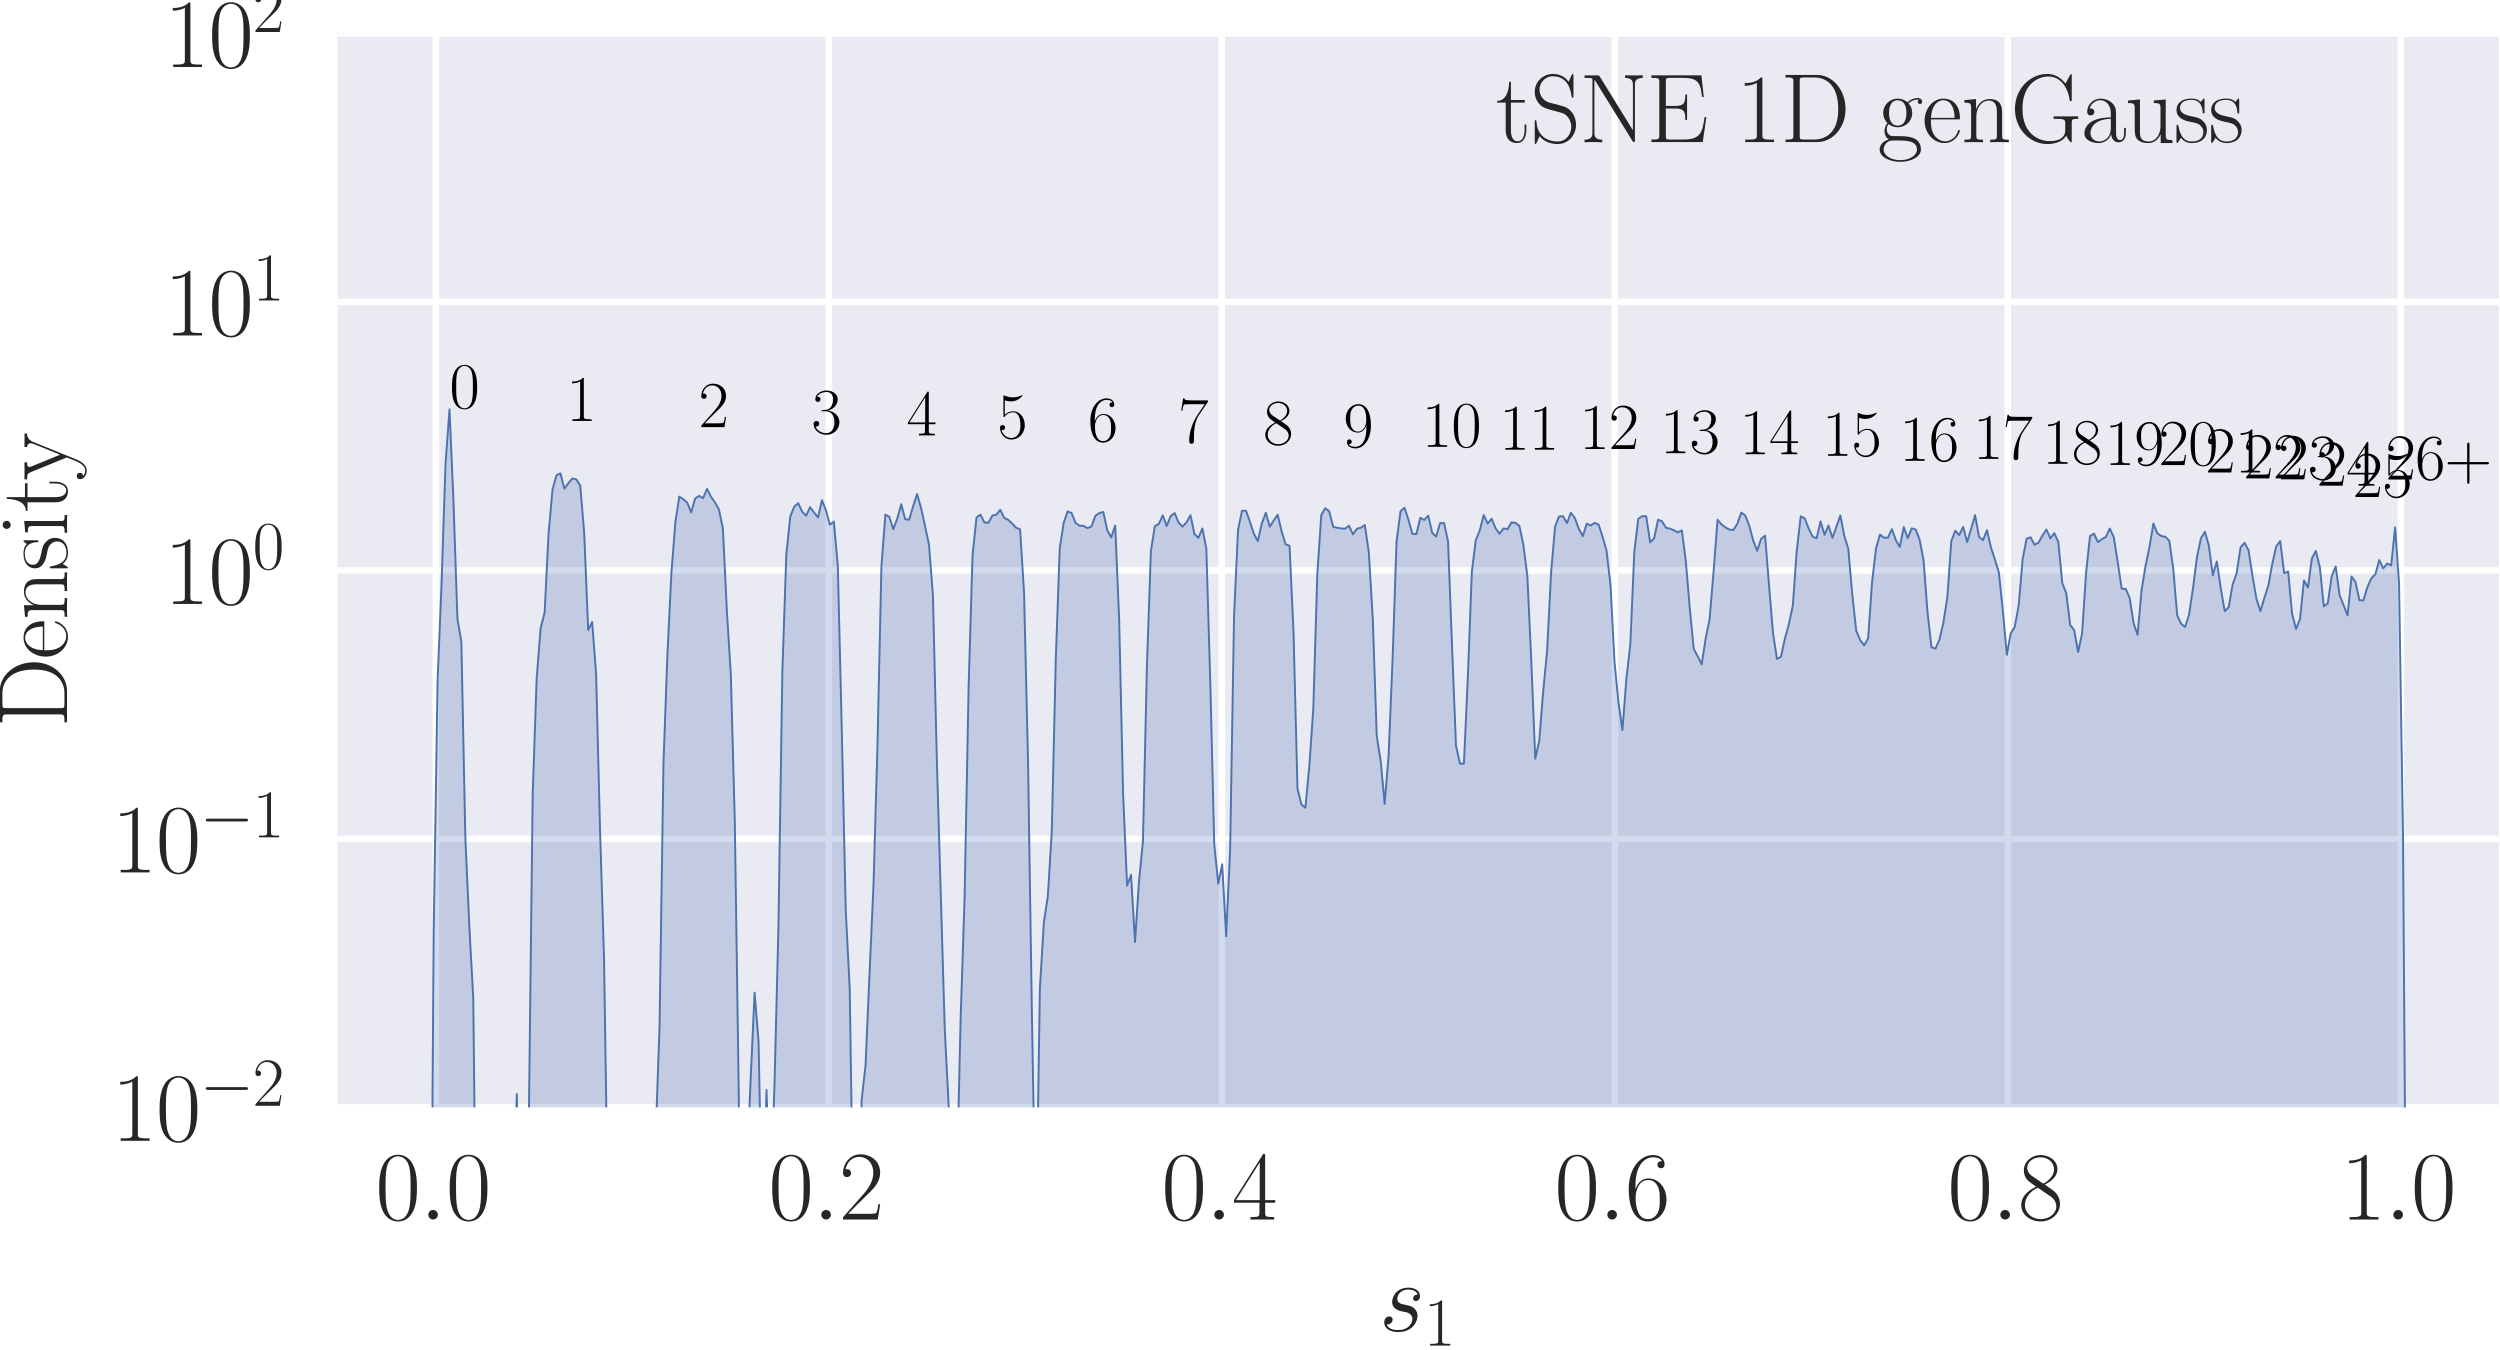 <?xml version="1.0" encoding="utf-8" standalone="no"?>
<!DOCTYPE svg PUBLIC "-//W3C//DTD SVG 1.1//EN"
  "http://www.w3.org/Graphics/SVG/1.1/DTD/svg11.dtd">
<svg xmlns:xlink="http://www.w3.org/1999/xlink" width="387.217pt" height="209.076pt" viewBox="0 0 387.217 209.076" xmlns="http://www.w3.org/2000/svg" version="1.1">
 <defs>
  <style type="text/css">*{stroke-linejoin: round; stroke-linecap: butt}</style>
 </defs>
 <g id="figure_1">
  <g id="patch_1">
   <path d="M 0 209.076 
L 387.217 209.076 
L 387.217 0 
L 0 0 
z
" style="fill: #ffffff"/>
  </g>
  <g id="axes_1">
   <g id="patch_2">
    <path d="M 52.282 171.509 
L 387.082 171.509 
L 387.082 5.189 
L 52.282 5.189 
z
" style="fill: #eaeaf2"/>
   </g>
   <g id="matplotlib.axis_1">
    <g id="xtick_1">
     <g id="line2d_1">
      <path d="M 67.501 171.509 
L 67.501 5.189 
" clip-path="url(#p5abcb6fc78)" style="fill: none; stroke: #ffffff; stroke-linecap: round"/>
     </g>
     <g id="line2d_2"/>
     <g id="text_1">
      <!-- $\mathdefault{0.0}$ -->
      <g style="fill: #262626" transform="translate(58.152 188.887) scale(0.15 -0.15)">
       <defs>
        <path id="CMR17-30" d="M 2688 2025 
C 2688 2416 2682 3080 2413 3591 
C 2176 4039 1798 4198 1466 4198 
C 1158 4198 768 4058 525 3597 
C 269 3118 243 2524 243 2025 
C 243 1661 250 1106 448 619 
C 723 -39 1216 -128 1466 -128 
C 1760 -128 2208 -7 2470 600 
C 2662 1042 2688 1559 2688 2025 
z
M 1466 -26 
C 1056 -26 813 325 723 812 
C 653 1188 653 1738 653 2096 
C 653 2588 653 2997 736 3387 
C 858 3929 1216 4096 1466 4096 
C 1728 4096 2067 3923 2189 3400 
C 2272 3036 2278 2607 2278 2096 
C 2278 1680 2278 1169 2202 792 
C 2067 95 1690 -26 1466 -26 
z
" transform="scale(0.016)"/>
        <path id="CMMI12-3a" d="M 1178 307 
C 1178 492 1024 619 870 619 
C 685 619 557 466 557 313 
C 557 128 710 0 864 0 
C 1050 0 1178 153 1178 307 
z
" transform="scale(0.016)"/>
       </defs>
       <use xlink:href="#CMR17-30" transform="scale(0.996)"/>
       <use xlink:href="#CMMI12-3a" transform="translate(45.69 0) scale(0.996)"/>
       <use xlink:href="#CMR17-30" transform="translate(72.788 0) scale(0.996)"/>
      </g>
     </g>
    </g>
    <g id="xtick_2">
     <g id="line2d_3">
      <path d="M 128.373 171.509 
L 128.373 5.189 
" clip-path="url(#p5abcb6fc78)" style="fill: none; stroke: #ffffff; stroke-linecap: round"/>
     </g>
     <g id="line2d_4"/>
     <g id="text_2">
      <!-- $\mathdefault{0.2}$ -->
      <g style="fill: #262626" transform="translate(119.025 188.887) scale(0.15 -0.15)">
       <defs>
        <path id="CMR17-32" d="M 2669 989 
L 2554 989 
C 2490 536 2438 459 2413 420 
C 2381 369 1920 369 1830 369 
L 602 369 
C 832 619 1280 1072 1824 1597 
C 2214 1967 2669 2402 2669 3035 
C 2669 3790 2067 4224 1395 4224 
C 691 4224 262 3604 262 3030 
C 262 2780 448 2748 525 2748 
C 589 2748 781 2787 781 3010 
C 781 3207 614 3264 525 3264 
C 486 3264 448 3258 422 3245 
C 544 3790 915 4058 1306 4058 
C 1862 4058 2227 3617 2227 3035 
C 2227 2479 1901 2000 1536 1584 
L 262 146 
L 262 0 
L 2515 0 
L 2669 989 
z
" transform="scale(0.016)"/>
       </defs>
       <use xlink:href="#CMR17-30" transform="scale(0.996)"/>
       <use xlink:href="#CMMI12-3a" transform="translate(45.69 0) scale(0.996)"/>
       <use xlink:href="#CMR17-32" transform="translate(72.788 0) scale(0.996)"/>
      </g>
     </g>
    </g>
    <g id="xtick_3">
     <g id="line2d_5">
      <path d="M 189.246 171.509 
L 189.246 5.189 
" clip-path="url(#p5abcb6fc78)" style="fill: none; stroke: #ffffff; stroke-linecap: round"/>
     </g>
     <g id="line2d_6"/>
     <g id="text_3">
      <!-- $\mathdefault{0.4}$ -->
      <g style="fill: #262626" transform="translate(179.898 188.887) scale(0.15 -0.15)">
       <defs>
        <path id="CMR17-34" d="M 2150 4122 
C 2150 4256 2144 4256 2029 4256 
L 128 1254 
L 128 1088 
L 1779 1088 
L 1779 457 
C 1779 224 1766 160 1318 160 
L 1197 160 
L 1197 0 
C 1402 0 1747 0 1965 0 
C 2182 0 2528 0 2733 0 
L 2733 160 
L 2611 160 
C 2163 160 2150 224 2150 457 
L 2150 1088 
L 2803 1088 
L 2803 1254 
L 2150 1254 
L 2150 4122 
z
M 1798 3703 
L 1798 1254 
L 256 1254 
L 1798 3703 
z
" transform="scale(0.016)"/>
       </defs>
       <use xlink:href="#CMR17-30" transform="scale(0.996)"/>
       <use xlink:href="#CMMI12-3a" transform="translate(45.69 0) scale(0.996)"/>
       <use xlink:href="#CMR17-34" transform="translate(72.788 0) scale(0.996)"/>
      </g>
     </g>
    </g>
    <g id="xtick_4">
     <g id="line2d_7">
      <path d="M 250.119 171.509 
L 250.119 5.189 
" clip-path="url(#p5abcb6fc78)" style="fill: none; stroke: #ffffff; stroke-linecap: round"/>
     </g>
     <g id="line2d_8"/>
     <g id="text_4">
      <!-- $\mathdefault{0.6}$ -->
      <g style="fill: #262626" transform="translate(240.77 188.887) scale(0.15 -0.15)">
       <defs>
        <path id="CMR17-36" d="M 678 2176 
C 678 3690 1395 4032 1811 4032 
C 1946 4032 2272 4009 2400 3776 
C 2298 3776 2106 3776 2106 3553 
C 2106 3381 2246 3323 2336 3323 
C 2394 3323 2566 3348 2566 3560 
C 2566 3954 2246 4179 1805 4179 
C 1043 4179 243 3390 243 1984 
C 243 253 966 -128 1478 -128 
C 2099 -128 2688 427 2688 1283 
C 2688 2081 2170 2662 1517 2662 
C 1126 2662 838 2407 678 1960 
L 678 2176 
z
M 1478 25 
C 691 25 691 1200 691 1436 
C 691 1896 909 2560 1504 2560 
C 1613 2560 1926 2560 2138 2120 
C 2253 1870 2253 1609 2253 1289 
C 2253 944 2253 690 2118 434 
C 1978 171 1773 25 1478 25 
z
" transform="scale(0.016)"/>
       </defs>
       <use xlink:href="#CMR17-30" transform="scale(0.996)"/>
       <use xlink:href="#CMMI12-3a" transform="translate(45.69 0) scale(0.996)"/>
       <use xlink:href="#CMR17-36" transform="translate(72.788 0) scale(0.996)"/>
      </g>
     </g>
    </g>
    <g id="xtick_5">
     <g id="line2d_9">
      <path d="M 310.992 171.509 
L 310.992 5.189 
" clip-path="url(#p5abcb6fc78)" style="fill: none; stroke: #ffffff; stroke-linecap: round"/>
     </g>
     <g id="line2d_10"/>
     <g id="text_5">
      <!-- $\mathdefault{0.8}$ -->
      <g style="fill: #262626" transform="translate(301.643 188.887) scale(0.15 -0.15)">
       <defs>
        <path id="CMR17-38" d="M 1741 2264 
C 2144 2467 2554 2773 2554 3263 
C 2554 3841 1990 4179 1472 4179 
C 890 4179 378 3759 378 3180 
C 378 3021 416 2747 666 2505 
C 730 2442 998 2251 1171 2130 
C 883 1983 211 1634 211 934 
C 211 279 838 -128 1459 -128 
C 2144 -128 2720 362 2720 1010 
C 2720 1590 2330 1857 2074 2029 
L 1741 2264 
z
M 902 2822 
C 851 2854 595 3051 595 3351 
C 595 3739 998 4032 1459 4032 
C 1965 4032 2336 3676 2336 3262 
C 2336 2669 1670 2331 1638 2331 
C 1632 2331 1626 2331 1574 2370 
L 902 2822 
z
M 2080 1519 
C 2176 1449 2483 1240 2483 851 
C 2483 381 2010 25 1472 25 
C 890 25 448 438 448 940 
C 448 1443 838 1862 1280 2060 
L 2080 1519 
z
" transform="scale(0.016)"/>
       </defs>
       <use xlink:href="#CMR17-30" transform="scale(0.996)"/>
       <use xlink:href="#CMMI12-3a" transform="translate(45.69 0) scale(0.996)"/>
       <use xlink:href="#CMR17-38" transform="translate(72.788 0) scale(0.996)"/>
      </g>
     </g>
    </g>
    <g id="xtick_6">
     <g id="line2d_11">
      <path d="M 371.864 171.509 
L 371.864 5.189 
" clip-path="url(#p5abcb6fc78)" style="fill: none; stroke: #ffffff; stroke-linecap: round"/>
     </g>
     <g id="line2d_12"/>
     <g id="text_6">
      <!-- $\mathdefault{1.0}$ -->
      <g style="fill: #262626" transform="translate(362.516 188.887) scale(0.15 -0.15)">
       <defs>
        <path id="CMR17-31" d="M 1702 4058 
C 1702 4192 1696 4192 1606 4192 
C 1357 3916 979 3827 621 3827 
C 602 3827 570 3827 563 3808 
C 557 3795 557 3782 557 3648 
C 755 3648 1088 3686 1344 3839 
L 1344 461 
C 1344 236 1331 160 781 160 
L 589 160 
L 589 0 
C 896 0 1216 0 1523 0 
C 1830 0 2150 0 2458 0 
L 2458 160 
L 2266 160 
C 1715 160 1702 230 1702 458 
L 1702 4058 
z
" transform="scale(0.016)"/>
       </defs>
       <use xlink:href="#CMR17-31" transform="scale(0.996)"/>
       <use xlink:href="#CMMI12-3a" transform="translate(45.69 0) scale(0.996)"/>
       <use xlink:href="#CMR17-30" transform="translate(72.788 0) scale(0.996)"/>
      </g>
     </g>
    </g>
    <g id="text_7">
     <!-- $s_1$ -->
     <g style="fill: #262626" transform="translate(213.621 206.17) scale(0.15 -0.15)">
      <defs>
       <path id="CMMI12-73" d="M 1459 1280 
C 1568 1261 1741 1223 1779 1216 
C 1862 1192 2150 1090 2150 783 
C 2150 586 1971 70 1229 70 
C 1094 70 614 70 486 436 
C 742 404 870 603 870 745 
C 870 880 781 950 653 950 
C 512 950 326 841 326 552 
C 326 173 710 -64 1222 -64 
C 2195 -64 2483 651 2483 984 
C 2483 1079 2483 1258 2278 1462 
C 2118 1616 1965 1648 1619 1718 
C 1446 1756 1171 1814 1171 2101 
C 1171 2229 1286 2689 1894 2689 
C 2163 2689 2426 2589 2490 2368 
C 2208 2368 2195 2125 2195 2119 
C 2195 1984 2317 1946 2374 1946 
C 2464 1946 2643 2015 2643 2281 
C 2643 2545 2400 2816 1901 2816 
C 1062 2816 838 2160 838 1899 
C 838 1414 1312 1312 1459 1280 
z
" transform="scale(0.016)"/>
      </defs>
      <use xlink:href="#CMMI12-73" transform="scale(0.996)"/>
      <use xlink:href="#CMR17-31" transform="translate(45.95 -14.944) scale(0.697)"/>
     </g>
    </g>
   </g>
   <g id="matplotlib.axis_2">
    <g id="ytick_1">
     <g id="line2d_13">
      <path d="M 52.282 171.509 
L 387.082 171.509 
" clip-path="url(#p5abcb6fc78)" style="fill: none; stroke: #ffffff; stroke-linecap: round"/>
     </g>
     <g id="line2d_14"/>
     <g id="text_8">
      <!-- $\mathdefault{10^{-2}}$ -->
      <g style="fill: #262626" transform="translate(17.283 176.698) scale(0.15 -0.15)">
       <defs>
        <path id="CMSY10-0" d="M 4218 1472 
C 4326 1472 4442 1472 4442 1600 
C 4442 1728 4326 1728 4218 1728 
L 755 1728 
C 646 1728 531 1728 531 1600 
C 531 1472 646 1472 755 1472 
L 4218 1472 
z
" transform="scale(0.016)"/>
       </defs>
       <use xlink:href="#CMR17-31" transform="scale(0.996)"/>
       <use xlink:href="#CMR17-30" transform="translate(45.69 0) scale(0.996)"/>
       <use xlink:href="#CMSY10-0" transform="translate(91.381 36.154) scale(0.697)"/>
       <use xlink:href="#CMR17-32" transform="translate(145.622 36.154) scale(0.697)"/>
      </g>
     </g>
    </g>
    <g id="ytick_2">
     <g id="line2d_15">
      <path d="M 52.282 129.929 
L 387.082 129.929 
" clip-path="url(#p5abcb6fc78)" style="fill: none; stroke: #ffffff; stroke-linecap: round"/>
     </g>
     <g id="line2d_16"/>
     <g id="text_9">
      <!-- $\mathdefault{10^{-1}}$ -->
      <g style="fill: #262626" transform="translate(17.283 135.118) scale(0.15 -0.15)">
       <use xlink:href="#CMR17-31" transform="scale(0.996)"/>
       <use xlink:href="#CMR17-30" transform="translate(45.69 0) scale(0.996)"/>
       <use xlink:href="#CMSY10-0" transform="translate(91.381 36.154) scale(0.697)"/>
       <use xlink:href="#CMR17-31" transform="translate(145.622 36.154) scale(0.697)"/>
      </g>
     </g>
    </g>
    <g id="ytick_3">
     <g id="line2d_17">
      <path d="M 52.282 88.349 
L 387.082 88.349 
" clip-path="url(#p5abcb6fc78)" style="fill: none; stroke: #ffffff; stroke-linecap: round"/>
     </g>
     <g id="line2d_18"/>
     <g id="text_10">
      <!-- $\mathdefault{10^{0}}$ -->
      <g style="fill: #262626" transform="translate(25.42 93.538) scale(0.15 -0.15)">
       <use xlink:href="#CMR17-31" transform="scale(0.996)"/>
       <use xlink:href="#CMR17-30" transform="translate(45.69 0) scale(0.996)"/>
       <use xlink:href="#CMR17-30" transform="translate(91.381 36.154) scale(0.697)"/>
      </g>
     </g>
    </g>
    <g id="ytick_4">
     <g id="line2d_19">
      <path d="M 52.282 46.769 
L 387.082 46.769 
" clip-path="url(#p5abcb6fc78)" style="fill: none; stroke: #ffffff; stroke-linecap: round"/>
     </g>
     <g id="line2d_20"/>
     <g id="text_11">
      <!-- $\mathdefault{10^{1}}$ -->
      <g style="fill: #262626" transform="translate(25.42 51.958) scale(0.15 -0.15)">
       <use xlink:href="#CMR17-31" transform="scale(0.996)"/>
       <use xlink:href="#CMR17-30" transform="translate(45.69 0) scale(0.996)"/>
       <use xlink:href="#CMR17-31" transform="translate(91.381 36.154) scale(0.697)"/>
      </g>
     </g>
    </g>
    <g id="ytick_5">
     <g id="line2d_21">
      <path d="M 52.282 5.189 
L 387.082 5.189 
" clip-path="url(#p5abcb6fc78)" style="fill: none; stroke: #ffffff; stroke-linecap: round"/>
     </g>
     <g id="line2d_22"/>
     <g id="text_12">
      <!-- $\mathdefault{10^{2}}$ -->
      <g style="fill: #262626" transform="translate(25.42 10.378) scale(0.15 -0.15)">
       <use xlink:href="#CMR17-31" transform="scale(0.996)"/>
       <use xlink:href="#CMR17-30" transform="translate(45.69 0) scale(0.996)"/>
       <use xlink:href="#CMR17-32" transform="translate(91.381 36.154) scale(0.697)"/>
      </g>
     </g>
    </g>
    <g id="ytick_6">
     <g id="line2d_23"/>
    </g>
    <g id="ytick_7">
     <g id="line2d_24"/>
    </g>
    <g id="ytick_8">
     <g id="line2d_25"/>
    </g>
    <g id="ytick_9">
     <g id="line2d_26"/>
    </g>
    <g id="ytick_10">
     <g id="line2d_27"/>
    </g>
    <g id="ytick_11">
     <g id="line2d_28"/>
    </g>
    <g id="ytick_12">
     <g id="line2d_29"/>
    </g>
    <g id="ytick_13">
     <g id="line2d_30"/>
    </g>
    <g id="ytick_14">
     <g id="line2d_31"/>
    </g>
    <g id="ytick_15">
     <g id="line2d_32"/>
    </g>
    <g id="ytick_16">
     <g id="line2d_33"/>
    </g>
    <g id="ytick_17">
     <g id="line2d_34"/>
    </g>
    <g id="ytick_18">
     <g id="line2d_35"/>
    </g>
    <g id="ytick_19">
     <g id="line2d_36"/>
    </g>
    <g id="ytick_20">
     <g id="line2d_37"/>
    </g>
    <g id="ytick_21">
     <g id="line2d_38"/>
    </g>
    <g id="ytick_22">
     <g id="line2d_39"/>
    </g>
    <g id="ytick_23">
     <g id="line2d_40"/>
    </g>
    <g id="ytick_24">
     <g id="line2d_41"/>
    </g>
    <g id="ytick_25">
     <g id="line2d_42"/>
    </g>
    <g id="ytick_26">
     <g id="line2d_43"/>
    </g>
    <g id="ytick_27">
     <g id="line2d_44"/>
    </g>
    <g id="ytick_28">
     <g id="line2d_45"/>
    </g>
    <g id="ytick_29">
     <g id="line2d_46"/>
    </g>
    <g id="ytick_30">
     <g id="line2d_47"/>
    </g>
    <g id="ytick_31">
     <g id="line2d_48"/>
    </g>
    <g id="ytick_32">
     <g id="line2d_49"/>
    </g>
    <g id="ytick_33">
     <g id="line2d_50"/>
    </g>
    <g id="ytick_34">
     <g id="line2d_51"/>
    </g>
    <g id="ytick_35">
     <g id="line2d_52"/>
    </g>
    <g id="ytick_36">
     <g id="line2d_53"/>
    </g>
    <g id="ytick_37">
     <g id="line2d_54"/>
    </g>
    <g id="text_13">
     <!-- Density -->
     <g style="fill: #262626" transform="translate(10.378 112.674) rotate(-90) scale(0.15 -0.15)">
      <defs>
       <path id="CMR17-44" d="M 333 4352 
L 333 4186 
C 774 4186 845 4186 845 3900 
L 845 452 
C 845 166 774 166 333 166 
L 333 0 
L 2368 0 
C 3398 0 4224 943 4224 2141 
C 4224 3346 3411 4352 2368 4352 
L 333 4352 
z
M 1523 166 
C 1267 166 1254 197 1254 414 
L 1254 3938 
C 1254 4155 1267 4186 1523 4186 
L 2240 4186 
C 2771 4186 3750 3874 3750 2141 
C 3750 1242 3488 879 3366 707 
C 3213 510 2848 166 2240 166 
L 1523 166 
z
" transform="scale(0.016)"/>
       <path id="CMR17-65" d="M 2438 1472 
C 2464 1498 2464 1511 2464 1576 
C 2464 2238 2118 2816 1389 2816 
C 710 2816 173 2169 173 1383 
C 173 551 781 -64 1459 -64 
C 2176 -64 2458 607 2458 740 
C 2458 784 2419 784 2406 784 
C 2362 784 2355 771 2330 696 
C 2189 265 1837 51 1504 51 
C 1229 51 954 203 781 480 
C 582 803 582 1176 582 1472 
L 2438 1472 
z
M 589 1568 
C 634 2505 1126 2714 1382 2714 
C 1818 2714 2112 2297 2118 1568 
L 589 1568 
z
" transform="scale(0.016)"/>
       <path id="CMR17-6e" d="M 2656 1933 
C 2656 2259 2592 2790 1837 2790 
C 1331 2790 1069 2400 973 2144 
L 966 2144 
L 966 2790 
L 211 2720 
L 211 2554 
C 589 2554 646 2515 646 2208 
L 646 428 
C 646 184 621 153 211 153 
L 211 -13 
C 365 0 646 0 813 0 
C 979 0 1267 0 1421 -13 
L 1421 153 
C 1011 153 986 178 986 428 
L 986 1658 
C 986 2247 1344 2688 1792 2688 
C 2266 2688 2317 2266 2317 1958 
L 2317 428 
C 2317 184 2291 153 1882 153 
L 1882 -13 
C 2035 0 2317 0 2483 0 
C 2650 0 2938 0 3091 -13 
L 3091 153 
C 2682 153 2656 178 2656 428 
L 2656 1933 
z
" transform="scale(0.016)"/>
       <path id="CMR17-73" d="M 1978 2697 
C 1978 2813 1971 2819 1933 2819 
C 1907 2819 1901 2813 1824 2717 
C 1805 2691 1747 2626 1728 2601 
C 1523 2819 1235 2819 1126 2819 
C 416 2819 160 2447 160 2076 
C 160 1498 813 1365 998 1325 
C 1402 1243 1542 1217 1677 1101 
C 1760 1025 1901 884 1901 654 
C 1901 384 1747 38 1158 38 
C 602 38 403 460 288 1021 
C 269 1110 269 1117 218 1117 
C 166 1117 160 1110 160 983 
L 160 63 
C 160 -51 166 -58 205 -58 
C 237 -58 243 -51 275 0 
C 314 57 410 211 448 276 
C 576 103 800 -64 1158 -64 
C 1792 -64 2131 283 2131 784 
C 2131 1112 1958 1285 1875 1362 
C 1683 1561 1459 1606 1190 1657 
C 838 1735 390 1825 390 2217 
C 390 2383 480 2737 1126 2737 
C 1811 2737 1850 2094 1862 1888 
C 1869 1856 1901 1849 1920 1849 
C 1978 1849 1978 1869 1978 1978 
L 1978 2697 
z
" transform="scale(0.016)"/>
       <path id="CMR17-69" d="M 992 3909 
C 992 4049 877 4170 730 4170 
C 589 4170 467 4056 467 3909 
C 467 3769 582 3648 730 3648 
C 870 3648 992 3763 992 3909 
z
M 243 2706 
L 243 2541 
C 602 2541 653 2502 653 2197 
L 653 427 
C 653 184 627 153 218 153 
L 218 -13 
C 371 0 646 0 806 0 
C 960 0 1222 0 1370 -13 
L 1370 153 
C 992 153 979 191 979 420 
L 979 2776 
L 243 2706 
z
" transform="scale(0.016)"/>
       <path id="CMR17-74" d="M 966 2560 
L 1862 2560 
L 1862 2725 
L 966 2725 
L 966 3904 
L 851 3904 
C 838 3245 614 2668 70 2668 
L 70 2560 
L 627 2560 
L 627 771 
C 627 650 627 -64 1370 -64 
C 1747 -64 1965 306 1965 777 
L 1965 1140 
L 1850 1140 
L 1850 783 
C 1850 344 1677 51 1408 51 
C 1222 51 966 178 966 758 
L 966 2560 
z
" transform="scale(0.016)"/>
       <path id="CMR17-79" d="M 2496 2197 
C 2656 2586 2944 2586 3034 2586 
L 3034 2752 
C 2912 2752 2752 2752 2630 2752 
C 2496 2752 2285 2752 2157 2758 
L 2157 2592 
C 2400 2573 2406 2394 2406 2343 
C 2406 2280 2394 2248 2362 2171 
L 1664 449 
L 902 2306 
C 870 2382 870 2426 870 2433 
C 870 2573 1018 2586 1171 2586 
L 1171 2758 
C 1018 2752 742 2752 582 2752 
C 410 2752 205 2752 64 2758 
L 64 2586 
C 410 2586 448 2554 531 2350 
L 1485 15 
C 1197 -738 1030 -1178 627 -1178 
C 557 -1178 397 -1159 282 -1044 
C 429 -1031 493 -942 493 -833 
C 493 -725 416 -629 288 -629 
C 147 -629 77 -725 77 -840 
C 77 -1095 339 -1280 627 -1280 
C 998 -1280 1229 -922 1357 -604 
L 2496 2197 
z
" transform="scale(0.016)"/>
      </defs>
      <use xlink:href="#CMR17-44" transform="scale(0.996)"/>
      <use xlink:href="#CMR17-65" transform="translate(70.394 0) scale(0.996)"/>
      <use xlink:href="#CMR17-6e" transform="translate(110.879 0) scale(0.996)"/>
      <use xlink:href="#CMR17-73" transform="translate(161.775 0) scale(0.996)"/>
      <use xlink:href="#CMR17-69" transform="translate(197.576 0) scale(0.996)"/>
      <use xlink:href="#CMR17-74" transform="translate(222.447 0) scale(0.996)"/>
      <use xlink:href="#CMR17-79" transform="translate(255.125 0) scale(0.996)"/>
     </g>
    </g>
   </g>
   <g id="PolyCollection_1">
    <path d="M 66.551 233.691 
L 66.551 41668.349 
L 67.165 41668.349 
L 67.778 41668.349 
L 68.392 41668.349 
L 69.006 41668.349 
L 69.62 41668.349 
L 70.233 41668.349 
L 70.847 41668.349 
L 71.461 41668.349 
L 72.075 41668.349 
L 72.688 41668.349 
L 73.302 41668.349 
L 73.916 41668.349 
L 74.53 41668.349 
L 75.143 41668.349 
L 75.757 41668.349 
L 76.371 41668.349 
L 76.985 41668.349 
L 77.598 41668.349 
L 78.212 41668.349 
L 78.826 41668.349 
L 79.44 41668.349 
L 80.053 41668.349 
L 80.667 41668.349 
L 81.281 41668.349 
L 81.895 41668.349 
L 82.508 41668.349 
L 83.122 41668.349 
L 83.736 41668.349 
L 84.35 41668.349 
L 84.963 41668.349 
L 85.577 41668.349 
L 86.191 41668.349 
L 86.805 41668.349 
L 87.418 41668.349 
L 88.032 41668.349 
L 88.646 41668.349 
L 89.26 41668.349 
L 89.873 41668.349 
L 90.487 41668.349 
L 91.101 41668.349 
L 91.715 41668.349 
L 92.328 41668.349 
L 92.942 41668.349 
L 93.556 41668.349 
L 94.17 41668.349 
L 94.783 41668.349 
L 95.397 41668.349 
L 96.011 41668.349 
L 96.625 41668.349 
L 97.238 41668.349 
L 97.852 41668.349 
L 98.466 41668.349 
L 99.08 41668.349 
L 99.693 41668.349 
L 100.307 41668.349 
L 100.921 41668.349 
L 101.535 41668.349 
L 102.149 41668.349 
L 102.762 41668.349 
L 103.376 41668.349 
L 103.99 41668.349 
L 104.604 41668.349 
L 105.217 41668.349 
L 105.831 41668.349 
L 106.445 41668.349 
L 107.059 41668.349 
L 107.672 41668.349 
L 108.286 41668.349 
L 108.9 41668.349 
L 109.514 41668.349 
L 110.127 41668.349 
L 110.741 41668.349 
L 111.355 41668.349 
L 111.969 41668.349 
L 112.582 41668.349 
L 113.196 41668.349 
L 113.81 41668.349 
L 114.424 41668.349 
L 115.037 41668.349 
L 115.651 41668.349 
L 116.265 41668.349 
L 116.879 41668.349 
L 117.492 41668.349 
L 118.106 41668.349 
L 118.72 41668.349 
L 119.334 41668.349 
L 119.947 41668.349 
L 120.561 41668.349 
L 121.175 41668.349 
L 121.789 41668.349 
L 122.402 41668.349 
L 123.016 41668.349 
L 123.63 41668.349 
L 124.244 41668.349 
L 124.857 41668.349 
L 125.471 41668.349 
L 126.085 41668.349 
L 126.699 41668.349 
L 127.312 41668.349 
L 127.926 41668.349 
L 128.54 41668.349 
L 129.154 41668.349 
L 129.767 41668.349 
L 130.381 41668.349 
L 130.995 41668.349 
L 131.609 41668.349 
L 132.222 41668.349 
L 132.836 41668.349 
L 133.45 41668.349 
L 134.064 41668.349 
L 134.677 41668.349 
L 135.291 41668.349 
L 135.905 41668.349 
L 136.519 41668.349 
L 137.133 41668.349 
L 137.746 41668.349 
L 138.36 41668.349 
L 138.974 41668.349 
L 139.588 41668.349 
L 140.201 41668.349 
L 140.815 41668.349 
L 141.429 41668.349 
L 142.043 41668.349 
L 142.656 41668.349 
L 143.27 41668.349 
L 143.884 41668.349 
L 144.498 41668.349 
L 145.111 41668.349 
L 145.725 41668.349 
L 146.339 41668.349 
L 146.953 41668.349 
L 147.566 41668.349 
L 148.18 41668.349 
L 148.794 41668.349 
L 149.408 41668.349 
L 150.021 41668.349 
L 150.635 41668.349 
L 151.249 41668.349 
L 151.863 41668.349 
L 152.476 41668.349 
L 153.09 41668.349 
L 153.704 41668.349 
L 154.318 41668.349 
L 154.931 41668.349 
L 155.545 41668.349 
L 156.159 41668.349 
L 156.773 41668.349 
L 157.386 41668.349 
L 158 41668.349 
L 158.614 41668.349 
L 159.228 41668.349 
L 159.841 41668.349 
L 160.455 41668.349 
L 161.069 41668.349 
L 161.683 41668.349 
L 162.296 41668.349 
L 162.91 41668.349 
L 163.524 41668.349 
L 164.138 41668.349 
L 164.751 41668.349 
L 165.365 41668.349 
L 165.979 41668.349 
L 166.593 41668.349 
L 167.206 41668.349 
L 167.82 41668.349 
L 168.434 41668.349 
L 169.048 41668.349 
L 169.661 41668.349 
L 170.275 41668.349 
L 170.889 41668.349 
L 171.503 41668.349 
L 172.117 41668.349 
L 172.73 41668.349 
L 173.344 41668.349 
L 173.958 41668.349 
L 174.572 41668.349 
L 175.185 41668.349 
L 175.799 41668.349 
L 176.413 41668.349 
L 177.027 41668.349 
L 177.64 41668.349 
L 178.254 41668.349 
L 178.868 41668.349 
L 179.482 41668.349 
L 180.095 41668.349 
L 180.709 41668.349 
L 181.323 41668.349 
L 181.937 41668.349 
L 182.55 41668.349 
L 183.164 41668.349 
L 183.778 41668.349 
L 184.392 41668.349 
L 185.005 41668.349 
L 185.619 41668.349 
L 186.233 41668.349 
L 186.847 41668.349 
L 187.46 41668.349 
L 188.074 41668.349 
L 188.688 41668.349 
L 189.302 41668.349 
L 189.915 41668.349 
L 190.529 41668.349 
L 191.143 41668.349 
L 191.757 41668.349 
L 192.37 41668.349 
L 192.984 41668.349 
L 193.598 41668.349 
L 194.212 41668.349 
L 194.825 41668.349 
L 195.439 41668.349 
L 196.053 41668.349 
L 196.667 41668.349 
L 197.28 41668.349 
L 197.894 41668.349 
L 198.508 41668.349 
L 199.122 41668.349 
L 199.735 41668.349 
L 200.349 41668.349 
L 200.963 41668.349 
L 201.577 41668.349 
L 202.19 41668.349 
L 202.804 41668.349 
L 203.418 41668.349 
L 204.032 41668.349 
L 204.645 41668.349 
L 205.259 41668.349 
L 205.873 41668.349 
L 206.487 41668.349 
L 207.1 41668.349 
L 207.714 41668.349 
L 208.328 41668.349 
L 208.942 41668.349 
L 209.556 41668.349 
L 210.169 41668.349 
L 210.783 41668.349 
L 211.397 41668.349 
L 212.011 41668.349 
L 212.624 41668.349 
L 213.238 41668.349 
L 213.852 41668.349 
L 214.466 41668.349 
L 215.079 41668.349 
L 215.693 41668.349 
L 216.307 41668.349 
L 216.921 41668.349 
L 217.534 41668.349 
L 218.148 41668.349 
L 218.762 41668.349 
L 219.376 41668.349 
L 219.989 41668.349 
L 220.603 41668.349 
L 221.217 41668.349 
L 221.831 41668.349 
L 222.444 41668.349 
L 223.058 41668.349 
L 223.672 41668.349 
L 224.286 41668.349 
L 224.899 41668.349 
L 225.513 41668.349 
L 226.127 41668.349 
L 226.741 41668.349 
L 227.354 41668.349 
L 227.968 41668.349 
L 228.582 41668.349 
L 229.196 41668.349 
L 229.809 41668.349 
L 230.423 41668.349 
L 231.037 41668.349 
L 231.651 41668.349 
L 232.264 41668.349 
L 232.878 41668.349 
L 233.492 41668.349 
L 234.106 41668.349 
L 234.719 41668.349 
L 235.333 41668.349 
L 235.947 41668.349 
L 236.561 41668.349 
L 237.174 41668.349 
L 237.788 41668.349 
L 238.402 41668.349 
L 239.016 41668.349 
L 239.629 41668.349 
L 240.243 41668.349 
L 240.857 41668.349 
L 241.471 41668.349 
L 242.084 41668.349 
L 242.698 41668.349 
L 243.312 41668.349 
L 243.926 41668.349 
L 244.54 41668.349 
L 245.153 41668.349 
L 245.767 41668.349 
L 246.381 41668.349 
L 246.995 41668.349 
L 247.608 41668.349 
L 248.222 41668.349 
L 248.836 41668.349 
L 249.45 41668.349 
L 250.063 41668.349 
L 250.677 41668.349 
L 251.291 41668.349 
L 251.905 41668.349 
L 252.518 41668.349 
L 253.132 41668.349 
L 253.746 41668.349 
L 254.36 41668.349 
L 254.973 41668.349 
L 255.587 41668.349 
L 256.201 41668.349 
L 256.815 41668.349 
L 257.428 41668.349 
L 258.042 41668.349 
L 258.656 41668.349 
L 259.27 41668.349 
L 259.883 41668.349 
L 260.497 41668.349 
L 261.111 41668.349 
L 261.725 41668.349 
L 262.338 41668.349 
L 262.952 41668.349 
L 263.566 41668.349 
L 264.18 41668.349 
L 264.793 41668.349 
L 265.407 41668.349 
L 266.021 41668.349 
L 266.635 41668.349 
L 267.248 41668.349 
L 267.862 41668.349 
L 268.476 41668.349 
L 269.09 41668.349 
L 269.703 41668.349 
L 270.317 41668.349 
L 270.931 41668.349 
L 271.545 41668.349 
L 272.158 41668.349 
L 272.772 41668.349 
L 273.386 41668.349 
L 274 41668.349 
L 274.613 41668.349 
L 275.227 41668.349 
L 275.841 41668.349 
L 276.455 41668.349 
L 277.068 41668.349 
L 277.682 41668.349 
L 278.296 41668.349 
L 278.91 41668.349 
L 279.524 41668.349 
L 280.137 41668.349 
L 280.751 41668.349 
L 281.365 41668.349 
L 281.979 41668.349 
L 282.592 41668.349 
L 283.206 41668.349 
L 283.82 41668.349 
L 284.434 41668.349 
L 285.047 41668.349 
L 285.661 41668.349 
L 286.275 41668.349 
L 286.889 41668.349 
L 287.502 41668.349 
L 288.116 41668.349 
L 288.73 41668.349 
L 289.344 41668.349 
L 289.957 41668.349 
L 290.571 41668.349 
L 291.185 41668.349 
L 291.799 41668.349 
L 292.412 41668.349 
L 293.026 41668.349 
L 293.64 41668.349 
L 294.254 41668.349 
L 294.867 41668.349 
L 295.481 41668.349 
L 296.095 41668.349 
L 296.709 41668.349 
L 297.322 41668.349 
L 297.936 41668.349 
L 298.55 41668.349 
L 299.164 41668.349 
L 299.777 41668.349 
L 300.391 41668.349 
L 301.005 41668.349 
L 301.619 41668.349 
L 302.232 41668.349 
L 302.846 41668.349 
L 303.46 41668.349 
L 304.074 41668.349 
L 304.687 41668.349 
L 305.301 41668.349 
L 305.915 41668.349 
L 306.529 41668.349 
L 307.142 41668.349 
L 307.756 41668.349 
L 308.37 41668.349 
L 308.984 41668.349 
L 309.597 41668.349 
L 310.211 41668.349 
L 310.825 41668.349 
L 311.439 41668.349 
L 312.052 41668.349 
L 312.666 41668.349 
L 313.28 41668.349 
L 313.894 41668.349 
L 314.508 41668.349 
L 315.121 41668.349 
L 315.735 41668.349 
L 316.349 41668.349 
L 316.963 41668.349 
L 317.576 41668.349 
L 318.19 41668.349 
L 318.804 41668.349 
L 319.418 41668.349 
L 320.031 41668.349 
L 320.645 41668.349 
L 321.259 41668.349 
L 321.873 41668.349 
L 322.486 41668.349 
L 323.1 41668.349 
L 323.714 41668.349 
L 324.328 41668.349 
L 324.941 41668.349 
L 325.555 41668.349 
L 326.169 41668.349 
L 326.783 41668.349 
L 327.396 41668.349 
L 328.01 41668.349 
L 328.624 41668.349 
L 329.238 41668.349 
L 329.851 41668.349 
L 330.465 41668.349 
L 331.079 41668.349 
L 331.693 41668.349 
L 332.306 41668.349 
L 332.92 41668.349 
L 333.534 41668.349 
L 334.148 41668.349 
L 334.761 41668.349 
L 335.375 41668.349 
L 335.989 41668.349 
L 336.603 41668.349 
L 337.216 41668.349 
L 337.83 41668.349 
L 338.444 41668.349 
L 339.058 41668.349 
L 339.671 41668.349 
L 340.285 41668.349 
L 340.899 41668.349 
L 341.513 41668.349 
L 342.126 41668.349 
L 342.74 41668.349 
L 343.354 41668.349 
L 343.968 41668.349 
L 344.581 41668.349 
L 345.195 41668.349 
L 345.809 41668.349 
L 346.423 41668.349 
L 347.036 41668.349 
L 347.65 41668.349 
L 348.264 41668.349 
L 348.878 41668.349 
L 349.491 41668.349 
L 350.105 41668.349 
L 350.719 41668.349 
L 351.333 41668.349 
L 351.947 41668.349 
L 352.56 41668.349 
L 353.174 41668.349 
L 353.788 41668.349 
L 354.402 41668.349 
L 355.015 41668.349 
L 355.629 41668.349 
L 356.243 41668.349 
L 356.857 41668.349 
L 357.47 41668.349 
L 358.084 41668.349 
L 358.698 41668.349 
L 359.312 41668.349 
L 359.925 41668.349 
L 360.539 41668.349 
L 361.153 41668.349 
L 361.767 41668.349 
L 362.38 41668.349 
L 362.994 41668.349 
L 363.608 41668.349 
L 364.222 41668.349 
L 364.835 41668.349 
L 365.449 41668.349 
L 366.063 41668.349 
L 366.677 41668.349 
L 367.29 41668.349 
L 367.904 41668.349 
L 368.518 41668.349 
L 369.132 41668.349 
L 369.745 41668.349 
L 370.359 41668.349 
L 370.973 41668.349 
L 371.587 41668.349 
L 372.2 41668.349 
L 372.814 41668.349 
L 372.814 218.874 
L 372.814 218.874 
L 372.2 130.08 
L 371.587 90.42 
L 370.973 81.682 
L 370.359 87.581 
L 369.745 87.275 
L 369.132 88.036 
L 368.518 86.749 
L 367.904 88.954 
L 367.29 89.584 
L 366.677 90.927 
L 366.063 92.987 
L 365.449 92.973 
L 364.835 90.158 
L 364.222 89.299 
L 363.608 95.318 
L 362.994 93.745 
L 362.38 92.222 
L 361.767 87.747 
L 361.153 89.245 
L 360.539 93.441 
L 359.925 93.912 
L 359.312 87.862 
L 358.698 85.345 
L 358.084 86.48 
L 357.47 90.999 
L 356.857 89.91 
L 356.243 95.859 
L 355.629 97.43 
L 355.015 95.05 
L 354.402 88.525 
L 353.788 88.769 
L 353.174 83.802 
L 352.56 84.621 
L 351.947 87.307 
L 351.333 90.724 
L 350.719 92.624 
L 350.105 94.679 
L 349.491 92.737 
L 348.878 89.18 
L 348.264 85.214 
L 347.65 84.071 
L 347.036 84.794 
L 346.423 88.799 
L 345.809 90.523 
L 345.195 94.049 
L 344.581 94.665 
L 343.968 91.134 
L 343.354 86.963 
L 342.74 89.132 
L 342.126 84.523 
L 341.513 82.377 
L 340.899 83.352 
L 340.285 86.253 
L 339.671 91.094 
L 339.058 95.191 
L 338.444 97.116 
L 337.83 96.618 
L 337.216 95.308 
L 336.603 88.041 
L 335.989 83.738 
L 335.375 83.149 
L 334.761 83.021 
L 334.148 82.605 
L 333.534 81.089 
L 332.92 84.73 
L 332.306 87.686 
L 331.693 91.479 
L 331.079 98.32 
L 330.465 96.525 
L 329.851 92.589 
L 329.238 91.213 
L 328.624 91.2 
L 328.01 87.086 
L 327.396 83.195 
L 326.783 81.868 
L 326.169 83.155 
L 325.555 83.509 
L 324.941 83.972 
L 324.328 82.652 
L 323.714 83.035 
L 323.1 88.781 
L 322.486 98.147 
L 321.873 100.976 
L 321.259 97.581 
L 320.645 96.804 
L 320.031 91.849 
L 319.418 90.318 
L 318.804 83.945 
L 318.19 82.58 
L 317.576 83.377 
L 316.963 82.016 
L 316.349 82.959 
L 315.735 84.048 
L 315.121 84.376 
L 314.508 83.227 
L 313.894 83.432 
L 313.28 86.628 
L 312.666 93.777 
L 312.052 97.131 
L 311.439 98.084 
L 310.825 101.423 
L 310.211 94.579 
L 309.597 88.67 
L 308.984 86.658 
L 308.37 84.79 
L 307.756 82.123 
L 307.142 83.67 
L 306.529 83.153 
L 305.915 79.789 
L 305.301 81.896 
L 304.687 83.975 
L 304.074 81.605 
L 303.46 82.882 
L 302.846 82.199 
L 302.232 83.8 
L 301.619 92.519 
L 301.005 96.439 
L 300.391 99.077 
L 299.777 100.473 
L 299.164 100.244 
L 298.55 94.881 
L 297.936 86.805 
L 297.322 83.565 
L 296.709 82.008 
L 296.095 81.829 
L 295.481 83.353 
L 294.867 81.631 
L 294.254 84.718 
L 293.64 83.655 
L 293.026 81.959 
L 292.412 83.286 
L 291.799 83.27 
L 291.185 82.807 
L 290.571 84.914 
L 289.957 90.196 
L 289.344 98.923 
L 288.73 99.951 
L 288.116 99.148 
L 287.502 97.694 
L 286.889 92.05 
L 286.275 85.006 
L 285.661 83 
L 285.047 79.839 
L 284.434 81.593 
L 283.82 83.314 
L 283.206 81.386 
L 282.592 82.835 
L 281.979 80.769 
L 281.365 83.381 
L 280.751 83.097 
L 280.137 81.868 
L 279.524 80.28 
L 278.91 79.974 
L 278.296 85.272 
L 277.682 93.821 
L 277.068 96.697 
L 276.455 98.938 
L 275.841 101.739 
L 275.227 102.052 
L 274.613 98.027 
L 274 90.67 
L 273.386 82.975 
L 272.772 83.464 
L 272.158 85.313 
L 271.545 83.714 
L 270.931 81.393 
L 270.317 79.848 
L 269.703 79.389 
L 269.09 81.126 
L 268.476 82.081 
L 267.862 82.034 
L 267.248 81.69 
L 266.635 81.219 
L 266.021 80.504 
L 265.407 88.546 
L 264.793 95.907 
L 264.18 98.929 
L 263.566 102.898 
L 262.952 101.667 
L 262.338 100.497 
L 261.725 94.24 
L 261.111 86.926 
L 260.497 82.147 
L 259.883 82.455 
L 259.27 82.14 
L 258.656 81.881 
L 258.042 81.756 
L 257.428 80.747 
L 256.815 80.497 
L 256.201 83.37 
L 255.587 84.003 
L 254.973 79.964 
L 254.36 79.95 
L 253.746 80.354 
L 253.132 85.487 
L 252.518 99.753 
L 251.905 105.148 
L 251.291 113.088 
L 250.677 108.799 
L 250.063 102.483 
L 249.45 90.657 
L 248.836 85.299 
L 248.222 83.161 
L 247.608 81.266 
L 246.995 80.984 
L 246.381 81.388 
L 245.767 81.109 
L 245.153 83.055 
L 244.54 81.896 
L 243.926 80.249 
L 243.312 79.406 
L 242.698 81.019 
L 242.084 79.943 
L 241.471 80.01 
L 240.857 81.565 
L 240.243 88.649 
L 239.629 100.793 
L 239.016 107.133 
L 238.402 114.789 
L 237.788 117.512 
L 237.174 102.274 
L 236.561 89.151 
L 235.947 84.366 
L 235.333 81.451 
L 234.719 80.975 
L 234.106 80.92 
L 233.492 81.965 
L 232.878 81.844 
L 232.264 82.672 
L 231.651 81.847 
L 231.037 80.338 
L 230.423 81.097 
L 229.809 79.787 
L 229.196 82.171 
L 228.582 83.65 
L 227.968 88.548 
L 227.354 104.801 
L 226.741 118.276 
L 226.127 118.283 
L 225.513 115.482 
L 224.899 100.036 
L 224.286 83.874 
L 223.672 81.016 
L 223.058 81.022 
L 222.444 83.107 
L 221.831 82.533 
L 221.217 79.867 
L 220.603 80.534 
L 219.989 80.193 
L 219.376 82.725 
L 218.762 82.689 
L 218.148 80.473 
L 217.534 78.641 
L 216.921 79.183 
L 216.307 83.873 
L 215.693 102.064 
L 215.079 116.978 
L 214.466 124.506 
L 213.852 117.916 
L 213.238 114.007 
L 212.624 95.817 
L 212.011 85.552 
L 211.397 81.327 
L 210.783 81.738 
L 210.169 81.891 
L 209.556 82.765 
L 208.942 81.416 
L 208.328 81.893 
L 207.714 81.848 
L 207.1 81.742 
L 206.487 81.59 
L 205.873 79.195 
L 205.259 78.723 
L 204.645 79.785 
L 204.032 88.956 
L 203.418 109.677 
L 202.804 118.587 
L 202.19 125.11 
L 201.577 124.602 
L 200.963 122.184 
L 200.349 97.924 
L 199.735 84.541 
L 199.122 84.299 
L 198.508 82.298 
L 197.894 79.722 
L 197.28 80.621 
L 196.667 81.575 
L 196.053 79.433 
L 195.439 81.096 
L 194.825 83.805 
L 194.212 82.698 
L 193.598 80.835 
L 192.984 79.105 
L 192.37 79.109 
L 191.757 82.039 
L 191.143 95.225 
L 190.529 131.636 
L 189.915 144.995 
L 189.302 133.864 
L 188.688 136.868 
L 188.074 130.817 
L 187.46 105.8 
L 186.847 84.979 
L 186.233 81.849 
L 185.619 83.305 
L 185.005 82.722 
L 184.392 79.791 
L 183.778 80.887 
L 183.164 81.574 
L 182.55 80.936 
L 181.937 79.466 
L 181.323 79.94 
L 180.709 81.464 
L 180.095 79.828 
L 179.482 81.157 
L 178.868 81.491 
L 178.254 85.411 
L 177.64 103.32 
L 177.027 130.311 
L 176.413 136.57 
L 175.799 145.918 
L 175.185 135.498 
L 174.572 137.178 
L 173.958 123.091 
L 173.344 96.022 
L 172.73 81.394 
L 172.117 83.231 
L 171.503 82.149 
L 170.889 79.297 
L 170.275 79.471 
L 169.661 79.891 
L 169.048 81.557 
L 168.434 81.797 
L 167.82 81.436 
L 167.206 81.429 
L 166.593 81 
L 165.979 79.464 
L 165.365 79.207 
L 164.751 80.969 
L 164.138 84.947 
L 163.524 102.232 
L 162.91 128.68 
L 162.296 138.846 
L 161.683 142.843 
L 161.069 152.963 
L 160.455 192.685 
L 159.841 157.776 
L 159.228 117.85 
L 158.614 91.824 
L 158 81.985 
L 157.386 81.745 
L 156.773 81.093 
L 156.159 80.517 
L 155.545 80.204 
L 154.931 78.976 
L 154.318 79.71 
L 153.704 79.852 
L 153.09 80.962 
L 152.476 80.93 
L 151.863 79.713 
L 151.249 80.151 
L 150.635 85.974 
L 150.021 106.575 
L 149.408 138.789 
L 148.794 157.611 
L 148.18 183.758 
L 147.566 228.621 
L 146.953 171.539 
L 146.339 159.624 
L 145.725 138.919 
L 145.111 117.991 
L 144.498 92.155 
L 143.884 84.327 
L 143.27 81.484 
L 142.656 78.666 
L 142.043 76.525 
L 141.429 78.426 
L 140.815 80.501 
L 140.201 80.415 
L 139.588 78.104 
L 138.974 80.317 
L 138.36 81.958 
L 137.746 80.062 
L 137.133 79.699 
L 136.519 87.728 
L 135.905 115.585 
L 135.291 137.174 
L 134.677 150.824 
L 134.064 164.963 
L 133.45 170.482 
L 132.836 226.184 
L 132.222 193.501 
L 131.609 153.092 
L 130.995 141.098 
L 130.381 113.093 
L 129.767 87.644 
L 129.154 80.787 
L 128.54 81.269 
L 127.926 79.035 
L 127.312 77.465 
L 126.699 80.143 
L 126.085 79.39 
L 125.471 78.559 
L 124.857 79.884 
L 124.244 79.238 
L 123.63 77.942 
L 123.016 78.478 
L 122.402 80.016 
L 121.789 85.902 
L 121.175 104.098 
L 120.561 143.969 
L 119.947 168.384 
L 119.334 185.928 
L 118.72 168.822 
L 118.106 191.966 
L 117.492 161.353 
L 116.879 153.744 
L 116.265 167.151 
L 115.651 181.444 
L 115.037 241.359 
L 114.424 169.366 
L 113.81 127.159 
L 113.196 104.494 
L 112.582 94.623 
L 111.969 81.877 
L 111.355 78.92 
L 110.741 77.811 
L 110.127 76.953 
L 109.514 75.712 
L 108.9 77.16 
L 108.286 76.809 
L 107.672 77.199 
L 107.059 79.358 
L 106.445 77.853 
L 105.831 77.334 
L 105.217 76.918 
L 104.604 80.867 
L 103.99 88.757 
L 103.376 101.309 
L 102.762 118.278 
L 102.149 159.222 
L 101.535 176.415 
L 100.921 175.099 
L 100.307 241.342 
L 99.693 375.436 
L 99.08 577.383 
L 98.466 847.18 
L 97.852 1184.83 
L 97.238 1367.763 
L 96.625 997.35 
L 96.011 694.469 
L 95.397 458.967 
L 94.783 290.608 
L 94.17 188.734 
L 93.556 148.371 
L 92.942 128.689 
L 92.328 104.323 
L 91.715 96.324 
L 91.101 97.581 
L 90.487 82.571 
L 89.873 75.199 
L 89.26 74.247 
L 88.646 74.111 
L 88.032 74.837 
L 87.418 75.691 
L 86.805 73.324 
L 86.191 73.625 
L 85.577 75.821 
L 84.963 82.701 
L 84.35 94.917 
L 83.736 97.258 
L 83.122 105.083 
L 82.508 122.991 
L 81.895 174.582 
L 81.281 281.47 
L 80.667 220.106 
L 80.053 169.463 
L 79.44 186.671 
L 78.826 271.731 
L 78.212 424.642 
L 77.598 645.405 
L 76.985 934.02 
L 76.371 1068.521 
L 75.757 752.743 
L 75.143 504.765 
L 74.53 324.352 
L 73.916 210.059 
L 73.302 154.644 
L 72.688 143.382 
L 72.075 129.743 
L 71.461 99.463 
L 70.847 95.803 
L 70.233 77.446 
L 69.62 63.403 
L 69.006 71.839 
L 68.392 90.406 
L 67.778 105.301 
L 67.165 144.8 
L 66.551 233.691 
z
" clip-path="url(#p5abcb6fc78)" style="fill: #4c72b0; fill-opacity: 0.25; stroke: #4c72b0; stroke-width: 0.3"/>
   </g>
   <g id="patch_3">
    <path d="M 52.282 171.509 
L 52.282 5.189 
" style="fill: none"/>
   </g>
   <g id="patch_4">
    <path d="M 387.082 171.509 
L 387.082 5.189 
" style="fill: none"/>
   </g>
   <g id="patch_5">
    <path d="M 52.282 171.509 
L 387.082 171.509 
" style="fill: none"/>
   </g>
   <g id="patch_6">
    <path d="M 52.282 5.189 
L 387.082 5.189 
" style="fill: none"/>
   </g>
   <g id="text_14">
    <!-- 0 -->
    <g transform="translate(69.617 63.205) scale(0.1 -0.1)">
     <use xlink:href="#CMR17-30" transform="scale(0.996)"/>
    </g>
   </g>
   <g id="text_15">
    <!-- 1 -->
    <g transform="translate(87.714 65.192) scale(0.1 -0.1)">
     <use xlink:href="#CMR17-31" transform="scale(0.996)"/>
    </g>
   </g>
   <g id="text_16">
    <!-- 2 -->
    <g transform="translate(108.202 66.153) scale(0.1 -0.1)">
     <use xlink:href="#CMR17-32" transform="scale(0.996)"/>
    </g>
   </g>
   <g id="text_17">
    <!-- 3 -->
    <g transform="translate(125.682 67.142) scale(0.1 -0.1)">
     <defs>
      <path id="CMR17-33" d="M 1414 2157 
C 1984 2157 2234 1662 2234 1090 
C 2234 320 1824 25 1453 25 
C 1114 25 563 194 390 693 
C 422 680 454 680 486 680 
C 640 680 755 782 755 948 
C 755 1133 614 1216 486 1216 
C 378 1216 211 1165 211 926 
C 211 335 787 -128 1466 -128 
C 2176 -128 2720 430 2720 1085 
C 2720 1707 2208 2157 1600 2227 
C 2086 2328 2554 2756 2554 3329 
C 2554 3820 2048 4179 1472 4179 
C 890 4179 378 3829 378 3329 
C 378 3110 544 3072 627 3072 
C 762 3072 877 3155 877 3321 
C 877 3486 762 3569 627 3569 
C 602 3569 570 3569 544 3557 
C 730 3959 1235 4032 1459 4032 
C 1683 4032 2106 3925 2106 3320 
C 2106 3143 2080 2828 1862 2550 
C 1670 2304 1453 2304 1242 2284 
C 1210 2284 1062 2269 1037 2269 
C 992 2263 966 2257 966 2208 
C 966 2163 973 2157 1101 2157 
L 1414 2157 
z
" transform="scale(0.016)"/>
     </defs>
     <use xlink:href="#CMR17-33" transform="scale(0.996)"/>
    </g>
   </g>
   <g id="text_18">
    <!-- 4 -->
    <g transform="translate(140.432 67.436) scale(0.1 -0.1)">
     <use xlink:href="#CMR17-34" transform="scale(0.996)"/>
    </g>
   </g>
   <g id="text_19">
    <!-- 5 -->
    <g transform="translate(154.47 67.88) scale(0.1 -0.1)">
     <defs>
      <path id="CMR17-35" d="M 730 3692 
C 794 3666 1056 3584 1325 3584 
C 1920 3584 2246 3911 2432 4100 
C 2432 4157 2432 4192 2394 4192 
C 2387 4192 2374 4192 2323 4163 
C 2099 4058 1837 3973 1517 3973 
C 1325 3973 1037 3999 723 4139 
C 653 4171 640 4171 634 4171 
C 602 4171 595 4164 595 4037 
L 595 2203 
C 595 2089 595 2057 659 2057 
C 691 2057 704 2070 736 2114 
C 941 2401 1222 2522 1542 2522 
C 1766 2522 2246 2382 2246 1289 
C 2246 1085 2246 715 2054 421 
C 1894 159 1645 25 1370 25 
C 947 25 518 320 403 814 
C 429 807 480 795 506 795 
C 589 795 749 840 749 1038 
C 749 1210 627 1280 506 1280 
C 358 1280 262 1190 262 1011 
C 262 454 704 -128 1382 -128 
C 2042 -128 2669 440 2669 1264 
C 2669 2030 2170 2624 1549 2624 
C 1222 2624 947 2503 730 2274 
L 730 3692 
z
" transform="scale(0.016)"/>
     </defs>
     <use xlink:href="#CMR17-35" transform="scale(0.996)"/>
    </g>
   </g>
   <g id="text_20">
    <!-- 6 -->
    <g transform="translate(168.496 68.359) scale(0.1 -0.1)">
     <use xlink:href="#CMR17-36" transform="scale(0.996)"/>
    </g>
   </g>
   <g id="text_21">
    <!-- 7 -->
    <g transform="translate(182.485 68.525) scale(0.1 -0.1)">
     <defs>
      <path id="CMR17-37" d="M 2886 3941 
L 2886 4081 
L 1382 4081 
C 634 4081 621 4165 595 4288 
L 480 4288 
L 294 3094 
L 410 3094 
C 429 3215 474 3540 550 3661 
C 589 3712 1062 3712 1171 3712 
L 2579 3712 
L 1869 2661 
C 1395 1954 1069 999 1069 165 
C 1069 89 1069 -128 1299 -128 
C 1530 -128 1530 89 1530 171 
L 1530 465 
C 1530 1508 1709 2196 2003 2636 
L 2886 3941 
z
" transform="scale(0.016)"/>
     </defs>
     <use xlink:href="#CMR17-37" transform="scale(0.996)"/>
    </g>
   </g>
   <g id="text_22">
    <!-- 8 -->
    <g transform="translate(195.64 68.838) scale(0.1 -0.1)">
     <use xlink:href="#CMR17-38" transform="scale(0.996)"/>
    </g>
   </g>
   <g id="text_23">
    <!-- 9 -->
    <g transform="translate(208.05 69.25) scale(0.1 -0.1)">
     <defs>
      <path id="CMR17-39" d="M 2253 1864 
C 2253 464 1670 31 1190 31 
C 1043 31 685 31 538 294 
C 704 268 826 357 826 518 
C 826 692 685 749 595 749 
C 538 749 365 723 365 506 
C 365 71 742 -128 1203 -128 
C 1939 -128 2688 674 2688 2073 
C 2688 3817 1971 4179 1485 4179 
C 851 4179 243 3628 243 2778 
C 243 1991 762 1408 1414 1408 
C 1952 1408 2189 1903 2253 2112 
L 2253 1864 
z
M 1427 1510 
C 1254 1510 1011 1542 813 1922 
C 678 2169 678 2461 678 2771 
C 678 3146 678 3405 858 3684 
C 947 3817 1114 4032 1485 4032 
C 2240 4032 2240 2885 2240 2632 
C 2240 2182 2035 1510 1427 1510 
z
" transform="scale(0.016)"/>
     </defs>
     <use xlink:href="#CMR17-39" transform="scale(0.996)"/>
    </g>
   </g>
   <g id="text_24">
    <!-- 10 -->
    <g transform="translate(220.221 69.208) scale(0.1 -0.1)">
     <use xlink:href="#CMR17-31" transform="scale(0.996)"/>
     <use xlink:href="#CMR17-30" transform="translate(45.69 0) scale(0.996)"/>
    </g>
   </g>
   <g id="text_25">
    <!-- 11 -->
    <g transform="translate(232.224 69.648) scale(0.1 -0.1)">
     <use xlink:href="#CMR17-31" transform="scale(0.996)"/>
     <use xlink:href="#CMR17-31" transform="translate(45.69 0) scale(0.996)"/>
    </g>
   </g>
   <g id="text_26">
    <!-- 12 -->
    <g transform="translate(244.616 69.545) scale(0.1 -0.1)">
     <use xlink:href="#CMR17-31" transform="scale(0.996)"/>
     <use xlink:href="#CMR17-32" transform="translate(45.69 0) scale(0.996)"/>
    </g>
   </g>
   <g id="text_27">
    <!-- 13 -->
    <g transform="translate(257.13 70.191) scale(0.1 -0.1)">
     <use xlink:href="#CMR17-31" transform="scale(0.996)"/>
     <use xlink:href="#CMR17-33" transform="translate(45.69 0) scale(0.996)"/>
    </g>
   </g>
   <g id="text_28">
    <!-- 14 -->
    <g transform="translate(269.438 70.353) scale(0.1 -0.1)">
     <use xlink:href="#CMR17-31" transform="scale(0.996)"/>
     <use xlink:href="#CMR17-34" transform="translate(45.69 0) scale(0.996)"/>
    </g>
   </g>
   <g id="text_29">
    <!-- 15 -->
    <g transform="translate(282.21 70.599) scale(0.1 -0.1)">
     <use xlink:href="#CMR17-31" transform="scale(0.996)"/>
     <use xlink:href="#CMR17-35" transform="translate(45.69 0) scale(0.996)"/>
    </g>
   </g>
   <g id="text_30">
    <!-- 16 -->
    <g transform="translate(294.187 71.372) scale(0.1 -0.1)">
     <use xlink:href="#CMR17-31" transform="scale(0.996)"/>
     <use xlink:href="#CMR17-36" transform="translate(45.69 0) scale(0.996)"/>
    </g>
   </g>
   <g id="text_31">
    <!-- 17 -->
    <g transform="translate(305.604 71.072) scale(0.1 -0.1)">
     <use xlink:href="#CMR17-31" transform="scale(0.996)"/>
     <use xlink:href="#CMR17-37" transform="translate(45.69 0) scale(0.996)"/>
    </g>
   </g>
   <g id="text_32">
    <!-- 18 -->
    <g transform="translate(316.326 71.832) scale(0.1 -0.1)">
     <use xlink:href="#CMR17-31" transform="scale(0.996)"/>
     <use xlink:href="#CMR17-38" transform="translate(45.69 0) scale(0.996)"/>
    </g>
   </g>
   <g id="text_33">
    <!-- 19 -->
    <g transform="translate(325.975 72.016) scale(0.1 -0.1)">
     <use xlink:href="#CMR17-31" transform="scale(0.996)"/>
     <use xlink:href="#CMR17-39" transform="translate(45.69 0) scale(0.996)"/>
    </g>
   </g>
   <g id="text_34">
    <!-- 20 -->
    <g transform="translate(334.344 72.03) scale(0.1 -0.1)">
     <use xlink:href="#CMR17-32" transform="scale(0.996)"/>
     <use xlink:href="#CMR17-30" transform="translate(45.69 0) scale(0.996)"/>
    </g>
   </g>
   <g id="text_35">
    <!-- 21 -->
    <g transform="translate(341.585 73.182) scale(0.1 -0.1)">
     <use xlink:href="#CMR17-32" transform="scale(0.996)"/>
     <use xlink:href="#CMR17-31" transform="translate(45.69 0) scale(0.996)"/>
    </g>
   </g>
   <g id="text_36">
    <!-- 22 -->
    <g transform="translate(347.477 74.098) scale(0.1 -0.1)">
     <use xlink:href="#CMR17-32" transform="scale(0.996)"/>
     <use xlink:href="#CMR17-32" transform="translate(45.69 0) scale(0.996)"/>
    </g>
   </g>
   <g id="text_37">
    <!-- 23 -->
    <g transform="translate(352.891 74.238) scale(0.1 -0.1)">
     <use xlink:href="#CMR17-32" transform="scale(0.996)"/>
     <use xlink:href="#CMR17-33" transform="translate(45.69 0) scale(0.996)"/>
    </g>
   </g>
   <g id="text_38">
    <!-- 24 -->
    <g transform="translate(358.83 75.226) scale(0.1 -0.1)">
     <use xlink:href="#CMR17-32" transform="scale(0.996)"/>
     <use xlink:href="#CMR17-34" transform="translate(45.69 0) scale(0.996)"/>
    </g>
   </g>
   <g id="text_39">
    <!-- 25 -->
    <g transform="translate(364.409 76.974) scale(0.1 -0.1)">
     <use xlink:href="#CMR17-32" transform="scale(0.996)"/>
     <use xlink:href="#CMR17-35" transform="translate(45.69 0) scale(0.996)"/>
    </g>
   </g>
   <g id="text_40">
    <!-- 26+ -->
    <g transform="translate(369.505 74.268) scale(0.1 -0.1)">
     <defs>
      <path id="CMR17-2b" d="M 2413 1472 
L 4109 1472 
C 4198 1472 4307 1472 4307 1580 
C 4307 1695 4205 1695 4109 1695 
L 2413 1695 
L 2413 3386 
C 2413 3475 2413 3584 2304 3584 
C 2189 3584 2189 3482 2189 3386 
L 2189 1695 
L 493 1695 
C 403 1695 294 1695 294 1587 
C 294 1472 397 1472 493 1472 
L 2189 1472 
L 2189 -218 
C 2189 -307 2189 -416 2298 -416 
C 2413 -416 2413 -314 2413 -218 
L 2413 1472 
z
" transform="scale(0.016)"/>
     </defs>
     <use xlink:href="#CMR17-32" transform="scale(0.996)"/>
     <use xlink:href="#CMR17-36" transform="translate(45.69 0) scale(0.996)"/>
     <use xlink:href="#CMR17-2b" transform="translate(91.381 0) scale(0.996)"/>
    </g>
   </g>
   <g id="text_41">
    <!-- tSNE 1D genGauss -->
    <g style="fill: #262626" transform="translate(231.715 22.007) scale(0.15 -0.15)">
     <defs>
      <path id="CMR17-53" d="M 2803 4290 
C 2803 4404 2797 4411 2758 4411 
C 2720 4411 2707 4385 2682 4328 
L 2490 3907 
C 2246 4257 1875 4416 1472 4416 
C 819 4416 294 3901 294 3253 
C 294 3056 339 2776 557 2510 
C 794 2218 1018 2167 1530 2033 
C 1722 1982 2042 1899 2106 1874 
C 2470 1722 2662 1341 2662 985 
C 2662 527 2336 38 1779 38 
C 1094 38 454 419 410 1311 
C 403 1413 397 1419 352 1419 
C 301 1419 294 1413 294 1285 
L 294 -1 
C 294 -115 301 -122 339 -122 
C 384 -122 397 -90 486 108 
C 493 127 493 140 614 381 
C 934 -39 1472 -128 1779 -128 
C 2477 -128 2970 451 2970 1124 
C 2970 1454 2848 1708 2778 1823 
C 2509 2230 2221 2306 1914 2382 
C 1869 2402 1856 2402 1498 2490 
C 1152 2579 1005 2624 845 2796 
C 666 2992 602 3196 602 3399 
C 602 3812 934 4263 1478 4263 
C 2157 4263 2579 3786 2675 2993 
C 2694 2878 2701 2872 2746 2872 
C 2803 2872 2803 2891 2803 2999 
L 2803 4290 
z
" transform="scale(0.016)"/>
      <path id="CMR17-4e" d="M 1312 4250 
C 1267 4320 1261 4320 1139 4320 
L 326 4320 
L 326 4160 
L 448 4160 
C 704 4160 819 4129 838 4122 
L 838 610 
C 838 451 838 153 326 153 
L 326 -13 
C 474 0 742 0 902 0 
C 1062 0 1331 0 1478 -13 
L 1478 153 
C 966 153 966 451 966 610 
L 966 4033 
C 1011 3995 1011 3982 1056 3919 
L 3430 76 
C 3475 0 3494 0 3526 0 
C 3590 0 3590 19 3590 139 
L 3590 3705 
C 3590 3863 3590 4160 4102 4160 
L 4102 4326 
C 3955 4320 3686 4320 3526 4320 
C 3366 4320 3098 4320 2950 4326 
L 2950 4160 
C 3462 4160 3462 3862 3462 3703 
L 3462 763 
L 1312 4250 
z
" transform="scale(0.016)"/>
      <path id="CMR17-45" d="M 3885 1615 
L 3770 1615 
C 3629 676 3546 166 2419 166 
L 1530 166 
C 1274 166 1261 197 1261 414 
L 1261 2176 
L 1862 2176 
C 2464 2176 2522 1960 2522 1430 
L 2637 1430 
L 2637 3081 
L 2522 3081 
C 2522 2557 2464 2342 1862 2342 
L 1261 2342 
L 1261 3913 
C 1261 4128 1274 4160 1530 4160 
L 2406 4160 
C 3398 4160 3514 3769 3603 2929 
L 3718 2929 
L 3565 4325 
L 326 4325 
L 326 4160 
C 768 4160 838 4160 838 3874 
L 838 451 
C 838 166 768 166 326 166 
L 326 0 
L 3654 0 
L 3885 1615 
z
" transform="scale(0.016)"/>
      <path id="CMR17-67" d="M 710 1164 
C 832 1068 1043 960 1299 960 
C 1805 960 2240 1357 2240 1888 
C 2240 2054 2189 2310 1997 2509 
C 2176 2692 2438 2752 2586 2752 
C 2611 2752 2650 2752 2682 2734 
C 2656 2728 2598 2703 2598 2605 
C 2598 2527 2656 2471 2739 2471 
C 2835 2471 2886 2533 2886 2614 
C 2886 2731 2790 2854 2586 2854 
C 2330 2854 2106 2738 1926 2580 
C 1734 2753 1504 2816 1299 2816 
C 794 2816 358 2419 358 1888 
C 358 1522 570 1292 634 1228 
C 442 1004 442 743 442 711 
C 442 545 506 302 723 168 
C 390 85 128 -169 128 -486 
C 128 -943 736 -1280 1466 -1280 
C 2170 -1280 2803 -956 2803 -479 
C 2803 384 1856 384 1363 384 
C 1216 384 954 384 922 391 
C 723 423 589 602 589 826 
C 589 883 589 1024 710 1164 
z
M 1299 1068 
C 736 1068 736 1760 736 1889 
C 736 2016 736 2708 1299 2708 
C 1862 2708 1862 2016 1862 1889 
C 1862 1760 1862 1068 1299 1068 
z
M 1466 -1171 
C 826 -1171 384 -835 384 -486 
C 384 -289 493 -105 634 -4 
C 794 104 858 104 1293 104 
C 1818 104 2547 104 2547 -486 
C 2547 -835 2106 -1171 1466 -1171 
z
" transform="scale(0.016)"/>
      <path id="CMR17-47" d="M 3974 1233 
C 3974 1473 3994 1505 4390 1505 
L 4390 1670 
C 4237 1664 3891 1664 3718 1664 
C 3539 1664 3040 1664 2797 1664 
L 2797 1505 
L 2989 1505 
C 3539 1505 3552 1434 3552 1201 
L 3552 774 
C 3552 63 2720 63 2522 63 
C 1862 63 781 511 781 2160 
C 781 3808 1843 4250 2464 4250 
C 3187 4250 3712 3626 3834 2741 
C 3846 2664 3846 2651 3904 2651 
C 3974 2651 3974 2664 3974 2779 
L 3974 4288 
C 3974 4402 3968 4409 3930 4409 
C 3904 4409 3898 4402 3853 4326 
L 3571 3791 
C 3258 4187 2874 4416 2381 4416 
C 1286 4416 294 3456 294 2148 
C 294 845 1267 -128 2394 -128 
C 2912 -128 3418 56 3616 417 
C 3725 158 3904 -20 3936 -20 
C 3968 -20 3974 -13 3974 100 
L 3974 1233 
z
" transform="scale(0.016)"/>
      <path id="CMR17-61" d="M 2304 1653 
C 2304 2072 2304 2294 2035 2543 
C 1798 2752 1523 2816 1306 2816 
C 800 2816 435 2407 435 1971 
C 435 1728 627 1728 666 1728 
C 749 1728 896 1778 896 1954 
C 896 2112 774 2181 666 2181 
C 640 2181 608 2174 589 2168 
C 723 2592 1069 2714 1293 2714 
C 1613 2714 1965 2429 1965 1885 
L 1965 1600 
C 1587 1600 1133 1549 774 1357 
C 371 1133 256 813 256 570 
C 256 77 832 -64 1171 -64 
C 1523 -64 1850 139 1990 511 
C 2003 233 2182 -18 2464 -18 
C 2598 -18 2938 70 2938 567 
L 2938 920 
L 2822 920 
L 2822 562 
C 2822 178 2650 128 2566 128 
C 2304 128 2304 458 2304 738 
L 2304 1653 
z
M 1965 870 
C 1965 317 1568 38 1216 38 
C 896 38 646 275 646 570 
C 646 761 730 1100 1101 1305 
C 1408 1478 1760 1504 1965 1504 
L 1965 870 
z
" transform="scale(0.016)"/>
      <path id="CMR17-75" d="M 1882 2693 
L 1882 2528 
C 2259 2528 2317 2489 2317 2186 
L 2317 1032 
C 2317 500 2029 38 1555 38 
C 1030 38 986 348 986 678 
L 986 2763 
L 211 2693 
L 211 2528 
C 467 2528 640 2528 646 2274 
L 646 1058 
C 646 633 646 361 813 183 
C 896 101 1056 -64 1517 -64 
C 2061 -64 2272 377 2323 506 
L 2330 506 
L 2330 -63 
L 3091 -63 
L 3091 128 
C 2714 128 2656 166 2656 473 
L 2656 2763 
L 1882 2693 
z
" transform="scale(0.016)"/>
     </defs>
     <use xlink:href="#CMR17-74" transform="scale(0.996)"/>
     <use xlink:href="#CMR17-53" transform="translate(35.281 0) scale(0.996)"/>
     <use xlink:href="#CMR17-4e" transform="translate(86.176 0) scale(0.996)"/>
     <use xlink:href="#CMR17-45" transform="translate(155.249 0) scale(0.996)"/>
     <use xlink:href="#CMR17-31" transform="translate(247.911 0) scale(0.996)"/>
     <use xlink:href="#CMR17-44" transform="translate(293.601 0) scale(0.996)"/>
     <use xlink:href="#CMR17-67" transform="translate(394.071 0) scale(0.996)"/>
     <use xlink:href="#CMR17-65" transform="translate(439.761 0) scale(0.996)"/>
     <use xlink:href="#CMR17-6e" transform="translate(480.247 0) scale(0.996)"/>
     <use xlink:href="#CMR17-47" transform="translate(531.142 0) scale(0.996)"/>
     <use xlink:href="#CMR17-61" transform="translate(603.498 0) scale(0.996)"/>
     <use xlink:href="#CMR17-75" transform="translate(649.188 0) scale(0.996)"/>
     <use xlink:href="#CMR17-73" transform="translate(700.084 0) scale(0.996)"/>
     <use xlink:href="#CMR17-73" transform="translate(735.885 0) scale(0.996)"/>
    </g>
   </g>
  </g>
 </g>
 <defs>
  <clipPath id="p5abcb6fc78">
   <rect x="52.282" y="5.189" width="334.8" height="166.32"/>
  </clipPath>
 </defs>
</svg>
